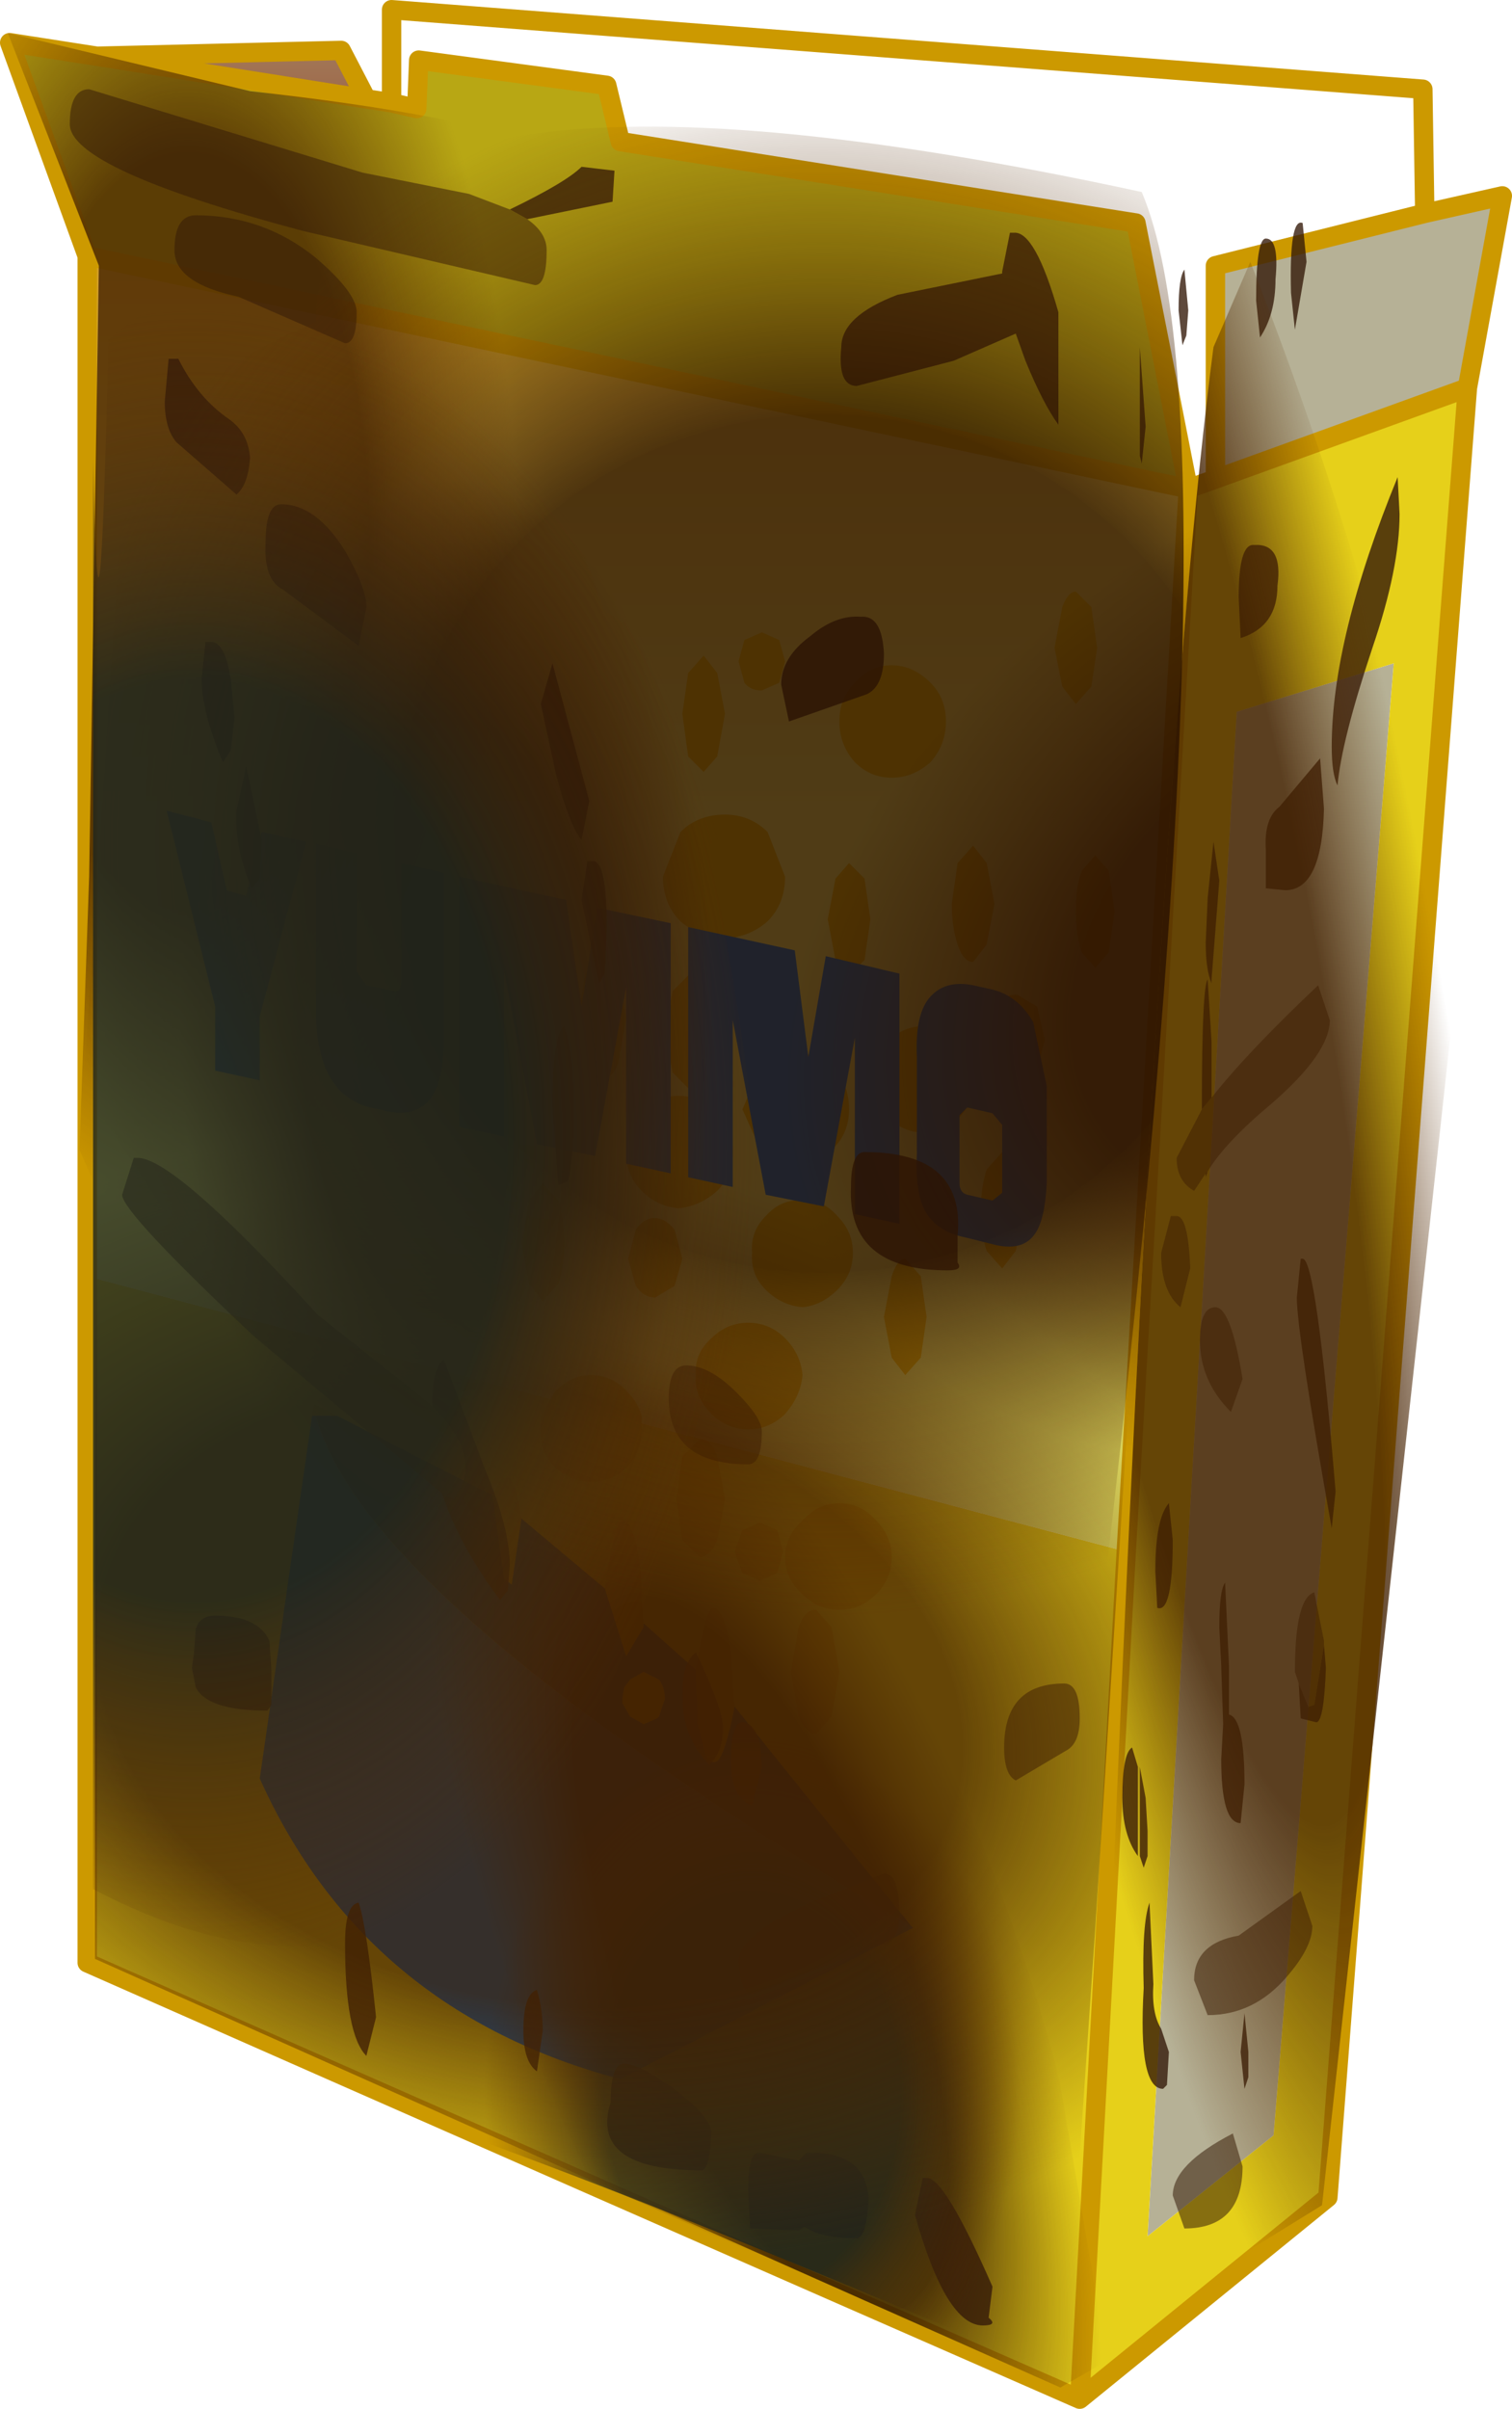 <?xml version="1.0" encoding="UTF-8" standalone="no"?>
<svg xmlns:xlink="http://www.w3.org/1999/xlink" height="62.1px" width="39.0px" xmlns="http://www.w3.org/2000/svg">
  <g transform="matrix(1.0, 0.0, 0.0, 1.0, 19.5, 31.05)">
    <use height="62.1" transform="matrix(1.0, 0.0, 0.0, 1.0, -19.5, -31.05)" width="39.0" xlink:href="#shape0"/>
  </g>
  <defs>
    <g id="shape0" transform="matrix(1.0, 0.0, 0.0, 1.0, 19.5, 31.05)">
      <path d="M17.25 -25.55 L19.25 -26.0 18.35 -21.05 11.85 -18.7 11.85 -24.2 17.25 -25.55 M12.4 -12.7 L16.45 -13.95 13.35 24.0 10.1 26.6 12.4 -12.7" fill="#b6b196" fill-rule="evenodd" stroke="none"/>
      <path d="M-9.4 -28.4 L-9.4 -30.8 17.2 -28.75 17.25 -25.55 11.85 -24.2 11.85 -18.7 11.15 -18.45 9.8 -25.3 -3.5 -27.4 -3.85 -28.85 -8.7 -29.5 -8.75 -28.25 -9.4 -28.4" fill="url(#gradient0)" fill-rule="evenodd" stroke="none"/>
      <path d="M18.35 -21.05 L14.75 25.6 8.35 30.8 Q-4.45 25.2 -17.25 19.55 L-17.25 1.85 9.55 8.95 11.15 -18.45 11.85 -18.7 18.35 -21.05 M8.35 30.8 L9.55 8.95 8.35 30.8 M12.4 -12.7 L10.1 26.6 13.35 24.0 16.45 -13.95 12.4 -12.7" fill="#e6d01a" fill-rule="evenodd" stroke="none"/>
      <path d="M-17.25 -24.45 L-19.25 -29.95 -17.0 -29.6 -10.05 -28.5 -9.4 -28.4 -8.75 -28.25 -8.7 -29.5 -3.85 -28.85 -3.5 -27.4 9.8 -25.3 11.15 -18.45 -17.25 -24.45" fill="#b8a714" fill-rule="evenodd" stroke="none"/>
      <path d="M-17.25 1.85 L-17.25 -24.45 11.15 -18.45 9.55 8.95 -17.25 1.85" fill="url(#gradient1)" fill-rule="evenodd" stroke="none"/>
      <path d="M-17.0 -29.6 L-10.7 -29.75 -10.05 -28.5 -17.0 -29.6" fill="url(#gradient2)" fill-rule="evenodd" stroke="none"/>
      <path d="M17.25 -25.55 L19.25 -26.0 18.35 -21.05 14.75 25.6 8.35 30.8 Q-4.45 25.2 -17.25 19.55 L-17.25 1.85 -17.25 -24.45 -19.25 -29.95 -17.0 -29.6 -10.7 -29.75 -10.05 -28.5 -9.4 -28.4 -9.4 -30.8 17.2 -28.75 17.25 -25.55 11.85 -24.2 11.85 -18.7 18.35 -21.05 M11.85 -18.7 L11.15 -18.45 9.55 8.95 8.35 30.8 M-9.4 -28.4 L-8.75 -28.25 -8.7 -29.5 -3.85 -28.85 -3.5 -27.4 9.8 -25.3 11.15 -18.45 -17.25 -24.45 M-17.0 -29.6 L-10.05 -28.5" fill="none" stroke="#cc9900" stroke-linecap="round" stroke-linejoin="round" stroke-width="0.5"/>
      <path d="M-1.1 5.45 L-1.15 5.4 Q-1.6 4.95 -1.55 4.4 -1.6 3.85 -1.15 3.45 -0.75 3.05 -0.2 3.05 0.35 3.05 0.75 3.45 1.15 3.85 1.2 4.4 1.15 4.95 0.75 5.4 L0.7 5.45 Q0.3 5.8 -0.2 5.8 -0.7 5.8 -1.1 5.45 M-4.25 4.4 Q-3.7 4.4 -3.3 4.85 -3.05 5.1 -2.95 5.45 L-2.95 5.8 Q-2.95 6.35 -3.3 6.75 -3.7 7.15 -4.25 7.15 -4.8 7.15 -5.2 6.75 -5.6 6.35 -5.55 5.8 L-5.55 5.45 -5.2 4.85 Q-4.8 4.4 -4.25 4.4 M-2.1 0.65 L-1.9 1.4 -2.1 2.1 -2.6 2.4 Q-2.9 2.4 -3.1 2.1 L-3.3 1.4 -3.1 0.65 Q-2.9 0.35 -2.6 0.35 -2.35 0.35 -2.1 0.65 M-2.95 -0.35 Q-3.35 -0.75 -3.35 -1.35 -3.35 -2.0 -2.95 -2.4 -2.55 -2.8 -2.0 -2.8 -1.45 -2.8 -1.0 -2.4 -0.6 -2.0 -0.6 -1.35 -0.6 -0.75 -1.0 -0.35 -1.45 0.05 -2.0 0.1 -2.55 0.05 -2.95 -0.35 M-4.4 -3.65 L-4.6 -4.8 -4.4 -5.95 -4.0 -6.4 Q-3.7 -6.4 -3.55 -5.95 L-3.35 -4.8 -3.55 -3.65 Q-3.7 -3.25 -4.0 -3.2 L-4.4 -3.65 M-1.25 -5.5 Q-1.1 -5.1 -1.1 -4.45 -1.1 -3.85 -1.25 -3.4 -1.45 -2.95 -1.7 -2.95 L-2.15 -3.4 -2.35 -4.45 -2.15 -5.5 -1.7 -5.95 -1.25 -5.5 M-5.85 -0.1 L-5.5 -0.55 -5.1 -0.1 Q-4.95 0.35 -4.95 1.0 -4.95 1.6 -5.1 2.05 L-5.5 2.5 -5.85 2.05 -6.05 1.0 -5.85 -0.1 M-1.9 -12.65 L-1.75 -13.7 -1.35 -14.15 -1.0 -13.7 -0.8 -12.65 -1.0 -11.55 -1.35 -11.15 -1.75 -11.55 -1.9 -12.65 M6.35 -1.35 L6.7 -0.9 6.9 0.15 6.7 1.2 6.35 1.65 5.95 1.2 Q5.8 0.75 5.8 0.15 5.8 -0.45 5.95 -0.9 L6.35 -1.35 M6.75 -5.4 L7.25 -5.1 7.45 -4.25 7.25 -3.45 6.75 -3.1 Q6.45 -3.1 6.25 -3.45 L6.05 -4.25 6.25 -5.1 Q6.45 -5.45 6.75 -5.4 M0.75 -4.55 L0.3 -4.25 Q0.0 -4.25 -0.2 -4.55 L-0.4 -5.2 -0.2 -5.9 Q0.0 -6.2 0.3 -6.2 L0.75 -5.9 1.0 -5.2 0.75 -4.55 M0.1 -3.5 Q0.5 -3.9 1.05 -3.9 1.6 -3.9 2.0 -3.5 2.4 -3.1 2.4 -2.45 2.4 -1.85 2.0 -1.45 1.6 -1.05 1.05 -1.0 0.5 -1.05 0.1 -1.45 L-0.35 -2.45 0.1 -3.5 M3.4 -4.2 Q3.8 -4.6 4.35 -4.6 4.85 -4.6 5.25 -4.2 5.65 -3.8 5.65 -3.2 5.65 -2.7 5.25 -2.25 4.85 -1.85 4.35 -1.85 3.8 -1.85 3.4 -2.25 3.0 -2.7 3.05 -3.2 3.0 -3.8 3.4 -4.2 M0.75 -8.45 Q0.75 -7.75 0.3 -7.3 -0.15 -6.9 -0.8 -6.85 -1.5 -6.9 -1.95 -7.3 -2.4 -7.75 -2.4 -8.45 L-1.95 -9.6 Q-1.5 -10.05 -0.8 -10.05 -0.15 -10.05 0.3 -9.6 L0.75 -8.45 M2.05 -6.3 L1.85 -7.35 2.05 -8.4 2.4 -8.8 2.8 -8.4 2.95 -7.35 2.8 -6.3 2.4 -5.9 Q2.2 -5.9 2.05 -6.3 M8.25 -7.55 Q8.25 -8.2 8.4 -8.6 L8.75 -9.0 9.1 -8.6 9.25 -7.55 9.1 -6.5 8.75 -6.1 8.4 -6.5 Q8.25 -6.95 8.25 -7.55 M5.2 -8.8 L5.6 -9.25 5.95 -8.8 6.15 -7.75 5.95 -6.7 5.6 -6.25 Q5.35 -6.25 5.2 -6.7 5.05 -7.15 5.05 -7.75 L5.2 -8.8 M8.25 -15.8 L8.65 -15.4 8.8 -14.35 8.65 -13.35 8.25 -12.9 7.9 -13.35 7.7 -14.35 7.9 -15.4 Q8.05 -15.8 8.25 -15.8 M4.5 -13.45 Q4.9 -13.05 4.9 -12.45 4.9 -11.85 4.5 -11.4 4.05 -11.0 3.5 -11.0 2.95 -11.0 2.55 -11.4 2.15 -11.85 2.15 -12.45 2.15 -13.05 2.55 -13.45 2.95 -13.9 3.5 -13.9 4.05 -13.9 4.5 -13.45 M0.15 -14.75 L0.6 -14.55 0.75 -14.0 0.6 -13.45 0.15 -13.25 Q-0.15 -13.25 -0.3 -13.45 L-0.45 -14.0 -0.3 -14.55 0.15 -14.75 M-6.05 8.1 L-6.3 9.8 -6.5 9.65 -6.8 7.5 -6.55 7.05 -6.35 7.05 -6.2 7.35 -6.1 7.8 -6.05 8.1 M-10.8 5.45 L-11.35 5.45 -11.45 5.45 -11.4 5.15 -10.8 5.45 M-0.55 12.95 Q-0.8 14.2 -1.0 14.35 -1.15 14.45 -1.3 14.2 L-1.5 13.4 -1.55 12.25 -1.55 12.0 Q-1.3 10.4 -1.1 10.4 -0.9 10.4 -0.75 11.0 -0.6 11.55 -0.6 12.4 L-0.55 12.95 M-2.9 10.9 L-3.35 11.65 -3.9 9.9 Q-3.65 8.2 -3.45 8.15 -3.3 8.05 -3.1 8.7 -2.95 9.3 -2.95 10.2 L-2.9 10.9 M-0.55 8.95 L-0.35 8.4 0.1 8.2 0.55 8.4 0.7 8.95 0.55 9.5 0.1 9.7 -0.35 9.5 -0.55 8.95 M-2.05 7.6 L-1.9 6.5 -1.45 6.05 Q-1.15 6.05 -1.0 6.5 L-0.8 7.6 -1.0 8.65 Q-1.15 9.05 -1.45 9.1 L-1.9 8.65 -2.05 7.6 M-3.25 12.25 L-2.9 12.05 -2.5 12.25 Q-2.35 12.45 -2.35 12.75 L-2.5 13.2 -2.55 13.25 -2.9 13.4 -3.25 13.2 -3.45 12.85 -3.45 12.75 -3.4 12.45 -3.25 12.25 M1.95 10.9 L2.15 12.05 1.95 13.2 1.55 13.65 Q1.25 13.6 1.1 13.2 L0.9 12.05 1.1 10.9 Q1.25 10.45 1.55 10.45 L1.95 10.9 M3.1 8.15 Q3.5 8.55 3.5 9.1 3.5 9.65 3.1 10.05 2.7 10.45 2.15 10.45 1.6 10.45 1.2 10.05 0.75 9.65 0.75 9.1 0.75 8.55 1.2 8.15 1.6 7.7 2.15 7.7 2.7 7.7 3.1 8.15 M2.1 0.3 Q2.5 0.7 2.5 1.25 2.5 1.8 2.1 2.2 1.7 2.6 1.2 2.65 0.65 2.6 0.25 2.2 -0.15 1.8 -0.1 1.25 -0.15 0.7 0.25 0.3 0.65 -0.15 1.2 -0.1 1.7 -0.15 2.1 0.3 M3.3 2.9 L3.5 1.85 Q3.65 1.4 3.85 1.4 L4.25 1.85 4.4 2.9 4.25 3.95 3.85 4.4 3.5 3.95 3.3 2.9" fill="#deb307" fill-rule="evenodd" stroke="none"/>
      <path d="M-11.35 5.45 Q-10.05 10.3 4.0 18.6 L4.05 18.65 -3.5 22.55 Q-10.1 20.8 -12.8 14.8 L-11.45 5.45 -11.35 5.45" fill="#0066cc" fill-rule="evenodd" stroke="none"/>
      <path d="M-6.8 7.5 L-6.5 9.65 -6.3 9.8 -6.05 8.1 -3.9 9.9 -3.35 11.65 -2.9 10.9 -2.9 10.8 -1.55 12.0 -1.55 12.25 -1.5 13.4 -1.3 14.2 Q-1.15 14.45 -1.0 14.35 -0.8 14.2 -0.55 12.95 L4.0 18.6 Q-10.05 10.3 -11.35 5.45 L-10.8 5.45 -6.8 7.5 M-3.25 12.25 L-3.4 12.45 -3.45 12.75 -3.45 12.85 -3.25 13.2 -2.9 13.4 -2.55 13.25 -2.5 13.2 -2.35 12.75 Q-2.35 12.45 -2.5 12.25 L-2.9 12.05 -3.25 12.25" fill="#014587" fill-rule="evenodd" stroke="none"/>
      <path d="M4.15 -3.8 Q4.1 -4.85 4.45 -5.3 4.85 -5.8 5.6 -5.65 L6.05 -5.55 Q6.75 -5.4 7.15 -4.7 L7.5 -3.05 7.5 -0.55 Q7.45 0.4 7.2 0.75 6.9 1.2 6.2 1.05 L5.4 0.85 Q4.65 0.7 4.35 0.15 4.1 -0.35 4.15 -1.3 L4.15 -3.8 M5.45 -2.5 L5.25 -2.3 5.25 -0.55 Q5.25 -0.3 5.45 -0.25 L6.1 -0.1 6.35 -0.3 6.35 -2.05 6.1 -2.35 5.45 -2.5 M1.35 -3.8 L1.8 -6.4 3.7 -5.95 3.7 0.5 2.55 0.25 2.55 -4.3 1.75 0.05 0.25 -0.25 -0.6 -4.75 -0.6 -0.45 -1.75 -0.7 -1.75 -7.15 1.0 -6.55 1.35 -3.8 M-11.6 -9.35 L-12.8 -4.85 -12.8 -3.2 -13.95 -3.45 -13.95 -5.1 -15.2 -10.15 -14.05 -9.85 -13.65 -8.1 -13.15 -7.95 -12.75 -9.6 -11.6 -9.35 M-10.3 -9.05 L-10.3 -6.0 -10.05 -5.65 -9.35 -5.5 Q-9.15 -5.45 -9.15 -5.75 L-9.15 -8.8 -8.05 -8.55 -8.05 -4.25 Q-8.05 -2.1 -9.5 -2.4 L-9.95 -2.5 Q-11.35 -2.85 -11.35 -5.0 L-11.35 -9.3 -10.3 -9.05 M-2.2 -7.25 L-2.2 -0.8 -3.35 -1.05 -3.35 -5.6 -4.15 -1.25 -5.65 -1.55 -6.5 -6.05 -6.5 -1.75 -7.65 -2.0 -7.65 -8.45 -4.9 -7.85 -4.5 -5.1 -4.1 -7.65 -2.2 -7.25" fill="#0066cc" fill-rule="evenodd" stroke="none"/>
      <path d="M-2.6 -15.05 Q-0.45 -10.75 -0.45 -4.7 -0.45 1.35 -2.6 5.65 -4.75 9.95 -7.8 9.95 -10.8 9.95 -13.0 5.65 -15.15 1.35 -15.15 -4.7 -15.15 -10.75 -13.0 -15.05 -10.8 -19.35 -7.8 -19.35 -4.75 -19.35 -2.6 -15.05" fill="url(#gradient3)" fill-rule="evenodd" stroke="none"/>
      <path d="M-13.05 -28.7 Q-2.05 -27.5 -2.3 -24.8 -2.55 -22.1 -3.5 -19.45 -4.45 -16.85 -4.45 -10.75 -4.45 -4.7 -6.6 -0.4 -8.75 3.9 -11.8 3.9 -14.85 3.9 -17.0 -0.4 L-17.45 -1.4 -17.2 -8.45 -16.95 -24.2 -19.3 -30.2 -13.05 -28.7" fill="url(#gradient4)" fill-rule="evenodd" stroke="none"/>
      <path d="M8.9 29.9 L7.85 30.5 -4.3 25.1 -5.05 23.5 Q-7.95 16.55 -8.5 10.5 -9.05 4.45 -6.9 2.75 -4.75 1.05 -1.15 4.75 2.45 8.4 5.35 15.3 6.85 18.85 7.75 22.25 L7.85 22.7 8.8 28.25 8.9 29.9" fill="url(#gradient5)" fill-rule="evenodd" stroke="none"/>
      <path d="M6.65 -25.05 Q7.2 -25.1 7.8 -23.0 L7.8 -22.9 7.8 -20.1 Q7.4 -20.65 6.95 -21.75 L6.7 -22.45 5.1 -21.75 2.6 -21.1 Q2.1 -21.1 2.2 -22.1 2.2 -22.9 3.65 -23.45 L6.35 -24.0 6.35 -24.05 6.55 -25.05 6.65 -25.05 M12.9 -23.3 Q12.9 -24.9 13.15 -24.9 13.5 -24.9 13.4 -23.85 13.4 -22.95 13.0 -22.35 L12.9 -23.3 M13.8 -23.5 Q13.75 -25.45 14.1 -25.3 L14.2 -24.3 13.9 -22.55 13.8 -23.5 M11.15 -23.05 L11.1 -22.4 11.0 -22.15 10.9 -23.05 Q10.9 -23.9 11.05 -24.1 L11.15 -23.05 M13.45 -15.95 Q13.45 -14.9 12.5 -14.6 L12.45 -15.65 Q12.45 -17.05 12.85 -17.0 13.6 -17.05 13.45 -15.95 M15.9 -14.35 Q15.1 -11.95 15.0 -10.8 14.85 -11.1 14.85 -11.8 14.85 -14.6 16.55 -18.75 L16.6 -17.8 Q16.6 -16.4 15.9 -14.35 M9.9 -19.3 L9.9 -22.1 10.05 -20.05 9.95 -19.1 9.9 -19.3 M0.65 -13.4 Q0.65 -14.1 1.4 -14.65 2.05 -15.2 2.7 -15.15 3.25 -15.2 3.3 -14.2 3.3 -13.35 2.85 -13.15 L0.85 -12.45 0.65 -13.4 M2.8 -1.35 Q5.4 -1.35 5.2 0.8 L5.2 1.5 Q5.35 1.7 4.95 1.7 2.35 1.7 2.45 -0.45 2.45 -1.35 2.8 -1.35 M14.55 -11.5 L14.65 -10.2 Q14.6 -8.1 13.65 -8.1 L13.15 -8.15 13.15 -9.15 Q13.1 -9.95 13.5 -10.25 L14.55 -11.5 M11.65 -7.9 L11.8 -9.35 11.95 -8.35 11.75 -5.8 11.75 -5.7 Q11.6 -6.05 11.6 -6.75 L11.65 -7.9 M11.65 -0.85 L11.6 -0.7 11.6 -0.8 11.65 -0.85 M11.5 -2.45 Q11.5 -5.6 11.65 -5.8 L11.75 -4.2 11.75 -2.75 11.5 -2.45 M14.05 1.4 L14.1 1.4 Q14.45 1.4 14.95 7.4 L14.85 8.35 Q13.95 3.3 13.95 2.4 L14.05 1.4 M10.75 8.65 Q10.75 10.55 10.35 10.4 L10.3 9.45 Q10.3 8.1 10.65 7.7 L10.75 8.65 M12.2 11.9 L12.2 13.15 Q12.6 13.25 12.6 14.95 L12.5 15.95 Q12.0 15.95 12.0 14.3 L12.05 13.4 12.0 11.9 11.95 10.9 Q11.95 9.95 12.1 9.75 L12.2 11.9 M14.65 11.35 L14.7 11.95 Q14.65 13.35 14.45 13.35 L14.05 13.25 14.0 12.35 14.25 12.95 14.4 12.9 14.65 11.35 M9.7 14.0 L9.85 14.5 9.85 16.8 Q9.45 16.25 9.45 15.3 9.45 14.15 9.7 14.0 M10.05 15.3 L10.1 16.15 10.1 16.8 10.0 17.1 9.9 16.8 9.9 14.5 10.05 15.3 M0.15 14.5 L-0.1 15.5 Q-0.65 15.3 -0.65 14.35 -0.65 13.35 -0.35 13.35 -0.05 13.35 0.1 13.9 L0.15 14.5 M1.3 24.45 Q2.85 24.4 2.9 25.65 2.85 26.65 2.6 26.65 1.65 26.65 1.25 26.35 L1.1 26.45 -0.15 26.4 -0.2 25.4 Q-0.2 24.4 0.1 24.45 L1.1 24.65 1.3 24.45 M10.45 21.25 L10.65 21.85 10.6 22.7 10.5 22.8 Q9.85 22.8 10.0 20.2 9.95 18.55 10.15 18.0 L10.25 20.1 Q10.2 20.85 10.45 21.25 M12.5 21.85 L12.6 20.85 12.7 21.85 12.7 22.5 12.6 22.8 12.5 21.85 M5.85 28.9 Q4.9 28.9 4.1 26.05 L4.3 25.1 4.4 25.1 Q4.85 25.05 6.1 27.9 L6.0 28.7 Q6.25 28.9 5.85 28.9 M-6.35 -25.65 Q-4.9 -26.35 -4.5 -26.75 L-3.65 -26.65 -3.7 -25.85 -5.9 -25.4 -6.35 -25.65 M-5.25 -13.95 L-4.3 -10.4 -4.5 -9.4 Q-4.8 -9.75 -5.15 -11.05 L-5.55 -12.9 -5.25 -13.95 M-14.9 -21.8 Q-14.4 -20.8 -13.6 -20.25 -13.1 -19.9 -13.05 -19.25 -13.1 -18.55 -13.4 -18.3 L-14.95 -19.65 Q-15.25 -20.0 -15.25 -20.7 L-15.15 -21.8 -14.9 -21.8 M-13.55 -13.55 L-13.45 -12.55 -13.55 -11.7 -13.75 -11.4 Q-14.3 -12.7 -14.3 -13.55 L-14.2 -14.5 -14.05 -14.5 Q-13.7 -14.5 -13.55 -13.55 M-12.2 -15.85 Q-12.7 -16.1 -12.65 -17.05 -12.65 -18.05 -12.25 -18.05 -11.35 -18.05 -10.6 -16.85 -10.05 -15.9 -10.05 -15.4 L-10.25 -14.4 -12.2 -15.85 M-13.0 -8.15 Q-13.45 -9.15 -13.4 -10.15 L-13.15 -11.3 -12.75 -9.4 -12.8 -8.4 -13.0 -8.15 M-8.35 5.2 Q-8.35 4.2 -8.05 4.0 L-7.0 6.8 Q-6.35 8.35 -6.35 9.3 L-6.4 9.95 -6.6 10.2 Q-7.65 8.8 -8.1 7.45 L-7.8 7.6 Q-7.5 7.25 -7.5 6.75 -7.5 6.05 -8.35 5.2 M-3.85 -7.1 L-3.9 -5.95 -4.05 -5.7 -4.5 -7.85 -4.35 -8.85 -4.2 -8.85 Q-3.85 -8.85 -3.85 -7.1 M-5.25 -2.55 Q-5.25 -4.35 -4.95 -4.6 -4.7 -3.85 -4.7 -2.5 -4.7 -1.15 -4.85 -0.6 L-5.1 -0.5 -5.25 -2.55 M-14.5 11.6 L-14.45 10.95 Q-14.35 10.6 -13.95 10.6 -12.85 10.6 -12.55 11.25 L-12.5 12.0 -12.5 12.9 -12.6 13.05 Q-14.15 13.05 -14.45 12.45 L-14.55 11.95 -14.5 11.6 M-10.25 18.0 Q-10.05 18.55 -9.8 20.95 L-10.05 21.95 Q-10.6 21.4 -10.6 19.05 -10.6 18.05 -10.25 18.0 M-1.2 14.45 Q-1.9 13.75 -1.9 12.65 -1.9 11.8 -1.55 11.55 -0.85 13.0 -0.85 13.5 -0.85 14.1 -1.2 14.45 M-5.65 22.35 Q-6.0 22.1 -6.0 21.3 -6.0 20.35 -5.65 20.25 -5.5 20.75 -5.5 21.3 L-5.65 22.35 M-2.05 22.85 Q-1.15 23.55 -1.15 23.95 -1.2 24.9 -1.4 24.9 -4.3 24.9 -3.75 23.15 -3.75 22.15 -3.4 22.15 -3.0 22.15 -2.05 22.85" fill="#341a09" fill-opacity="0.792" fill-rule="evenodd" stroke="none"/>
      <path d="M11.75 -2.75 Q12.65 -3.9 14.5 -5.65 L14.8 -4.75 Q14.8 -3.9 13.3 -2.6 12.1 -1.6 11.65 -0.85 L11.6 -0.8 11.3 -0.35 Q10.85 -0.6 10.85 -1.2 L11.5 -2.45 11.75 -2.75 M10.85 0.3 Q11.15 0.3 11.2 1.65 L10.95 2.65 Q10.45 2.25 10.45 1.25 L10.7 0.3 10.85 0.3 M11.45 3.5 Q11.45 2.65 11.85 2.65 12.25 2.65 12.55 4.5 L12.25 5.35 Q11.45 4.55 11.45 3.5 M14.0 12.35 L13.9 12.05 Q13.9 10.15 14.4 10.0 L14.65 11.25 14.65 11.35 14.4 12.9 14.25 12.95 14.0 12.35 M8.05 14.05 L6.7 14.85 Q6.4 14.7 6.4 14.0 6.4 12.35 7.95 12.35 8.35 12.35 8.35 13.25 8.35 13.85 8.05 14.05 M3.3 17.25 Q3.7 17.25 3.7 18.3 3.7 19.1 3.15 19.1 L-0.1 20.35 Q-0.4 20.35 -0.45 19.5 -0.45 18.85 1.4 18.0 L3.3 17.25 M13.7 19.9 Q12.85 20.9 11.65 20.9 L11.3 20.0 Q11.3 19.05 12.45 18.85 L14.05 17.7 14.35 18.6 Q14.35 19.15 13.7 19.9 M11.05 26.4 L10.75 25.55 Q10.75 24.75 12.3 23.95 L12.55 24.8 Q12.55 26.4 11.05 26.4 M-5.9 -25.4 Q-5.4 -25.05 -5.4 -24.6 -5.4 -23.7 -5.7 -23.7 L-11.7 -25.1 Q-17.7 -26.7 -17.7 -27.85 -17.7 -28.75 -17.2 -28.75 L-10.15 -26.6 -7.4 -26.05 -6.35 -25.65 -5.9 -25.4 M-13.35 -23.4 Q-15.0 -23.75 -15.0 -24.6 -15.0 -25.5 -14.45 -25.5 -12.7 -25.5 -11.35 -24.4 -10.3 -23.5 -10.3 -23.0 -10.3 -22.2 -10.6 -22.2 L-13.35 -23.4 M-8.1 7.45 L-12.95 3.4 Q-16.35 0.2 -16.35 -0.25 L-16.05 -1.2 -15.95 -1.2 Q-15.0 -1.2 -11.3 2.85 L-8.9 4.75 -8.35 5.2 Q-7.5 6.05 -7.5 6.75 -7.5 7.25 -7.8 7.6 L-8.1 7.45 M-0.5 4.85 Q0.15 5.5 0.15 5.85 0.15 6.7 -0.2 6.7 -2.25 6.7 -2.25 5.0 -2.25 4.15 -1.8 4.15 -1.2 4.15 -0.5 4.85" fill="#341a09" fill-opacity="0.537" fill-rule="evenodd" stroke="none"/>
      <path d="M7.2 22.9 Q7.2 26.55 5.55 29.2 -2.5 25.8 -7.35 24.05 L-7.4 22.9 Q-7.4 18.8 -5.25 15.85 -3.1 12.95 -0.1 12.95 2.9 12.95 5.05 15.85 7.2 18.8 7.2 22.9" fill="url(#gradient6)" fill-rule="evenodd" stroke="none"/>
      <path d="M9.15 19.0 L8.4 16.75 Q5.6 6.55 4.3 5.75 -0.7 2.6 -0.4 -3.15 -0.15 -8.9 5.25 -13.85 6.5 -15.05 7.95 -17.45 L8.25 -18.0 Q10.6 -26.3 10.9 -20.0 L11.8 -22.15 11.8 -22.1 Q10.4 -11.35 9.15 19.0" fill="url(#gradient7)" fill-rule="evenodd" stroke="none"/>
      <path d="M11.8 -22.1 L12.75 -24.3 Q16.4 -15.05 18.05 -5.6 L14.6 25.8 9.9 28.7 Q10.65 24.65 10.4 23.9 L10.05 22.85 9.0 19.25 9.1 19.3 9.15 19.0 Q10.4 -11.35 11.8 -22.1" fill="url(#gradient8)" fill-rule="evenodd" stroke="none"/>
      <path d="M-17.05 -0.9 Q-10.2 -3.15 -2.0 -1.1 3.35 0.25 9.75 2.95 L8.75 18.7 8.25 25.95 8.1 26.15 8.1 30.3 7.75 26.3 7.3 26.5 6.55 26.75 2.0 27.95 -17.05 19.45 -17.05 -0.9" fill="url(#gradient9)" fill-rule="evenodd" stroke="none"/>
      <path d="M8.75 11.85 Q3.7 14.55 0.0 13.85 -8.2 12.3 -14.0 3.05 L-14.45 2.4 -16.0 1.15 -16.1 1.05 -15.2 0.25 -17.35 -3.0 -16.25 -19.6 -16.0 -19.8 Q-13.9 -21.7 -11.35 -22.75 -11.3 -30.7 9.95 -26.1 12.6 -19.85 8.75 11.85" fill="url(#gradient10)" fill-rule="evenodd" stroke="none"/>
      <path d="M-16.7 -22.3 Q-8.8 -28.9 -3.9 -15.3 2.25 -11.7 -1.2 -9.25 0.05 -2.55 0.1 0.2 0.05 2.95 -1.4 5.15 -5.7 23.65 -17.1 17.65 L-17.1 -19.2 Q-16.95 -11.85 -16.7 -22.3" fill="url(#gradient11)" fill-rule="evenodd" stroke="none"/>
    </g>
    <linearGradient gradientTransform="matrix(0.0, 0.0, 0.0, 0.0, 0.0, 0.0)" gradientUnits="userSpaceOnUse" id="gradient0" spreadMethod="pad" x1="-819.2" x2="819.2">
      <stop offset="0.0" stop-color="#4d372b"/>
      <stop offset="1.0" stop-color="#9d6a4b"/>
    </linearGradient>
    <linearGradient gradientTransform="matrix(0.0, -0.02, 0.017, 0.0, -3.05, -7.75)" gradientUnits="userSpaceOnUse" id="gradient1" spreadMethod="pad" x1="-819.2" x2="819.2">
      <stop offset="0.557" stop-color="#e6e466"/>
      <stop offset="1.0" stop-color="#d19d25"/>
    </linearGradient>
    <linearGradient gradientTransform="matrix(0.0, 8.0E-4, -0.004, 0.0, -13.5, -29.15)" gradientUnits="userSpaceOnUse" id="gradient2" spreadMethod="pad" x1="-819.2" x2="819.2">
      <stop offset="0.0" stop-color="#a37858"/>
      <stop offset="1.0" stop-color="#9d6a4b"/>
    </linearGradient>
    <radialGradient cx="0" cy="0" gradientTransform="matrix(0.009, 0.0, 0.0, 0.018, -7.95, -4.9)" gradientUnits="userSpaceOnUse" id="gradient3" r="819.2" spreadMethod="pad">
      <stop offset="0.518" stop-color="#432101" stop-opacity="0.792"/>
      <stop offset="0.937" stop-color="#5c2e01" stop-opacity="0.0"/>
    </radialGradient>
    <radialGradient cx="0" cy="0" gradientTransform="matrix(0.011, 0.0, 0.0, -0.023, -14.65, -17.35)" gradientUnits="userSpaceOnUse" id="gradient4" r="819.2" spreadMethod="pad">
      <stop offset="0.518" stop-color="#432101" stop-opacity="0.792"/>
      <stop offset="0.937" stop-color="#5c2e01" stop-opacity="0.0"/>
    </radialGradient>
    <radialGradient cx="0" cy="0" gradientTransform="matrix(0.007, -0.005, 0.009, 0.021, 0.15, 19.4)" gradientUnits="userSpaceOnUse" id="gradient5" r="819.2" spreadMethod="pad">
      <stop offset="0.518" stop-color="#291101" stop-opacity="0.792"/>
      <stop offset="0.937" stop-color="#5c2e01" stop-opacity="0.0"/>
    </radialGradient>
    <radialGradient cx="0" cy="0" gradientTransform="matrix(0.009, 0.0, 0.0, 0.012, -0.1, 22.9)" gradientUnits="userSpaceOnUse" id="gradient6" r="819.2" spreadMethod="pad">
      <stop offset="0.518" stop-color="#1e261e" stop-opacity="0.792"/>
      <stop offset="0.937" stop-color="#5c2e01" stop-opacity="0.0"/>
    </radialGradient>
    <radialGradient cx="0" cy="0" gradientTransform="matrix(-0.016, 0.015, 0.015, 0.009, 17.45, -6.75)" gradientUnits="userSpaceOnUse" id="gradient7" r="819.2" spreadMethod="pad">
      <stop offset="0.518" stop-color="#432101" stop-opacity="0.792"/>
      <stop offset="0.937" stop-color="#5c2e01" stop-opacity="0.0"/>
    </radialGradient>
    <radialGradient cx="0" cy="0" gradientTransform="matrix(-0.009, 0.0, 0.009, 0.051, 10.8, -5.65)" gradientUnits="userSpaceOnUse" id="gradient8" r="819.2" spreadMethod="pad">
      <stop offset="0.518" stop-color="#432101" stop-opacity="0.792"/>
      <stop offset="0.937" stop-color="#5c2e01" stop-opacity="0.0"/>
    </radialGradient>
    <radialGradient cx="0" cy="0" gradientTransform="matrix(-0.004, 0.018, 0.026, 0.006, -5.85, 12.65)" gradientUnits="userSpaceOnUse" id="gradient9" r="819.2" spreadMethod="pad">
      <stop offset="0.518" stop-color="#432101" stop-opacity="0.792"/>
      <stop offset="0.937" stop-color="#5c2e01" stop-opacity="0.0"/>
    </radialGradient>
    <radialGradient cx="0" cy="0" gradientTransform="matrix(-0.026, 0.0, 0.0, 0.026, 1.75, -9.3)" gradientUnits="userSpaceOnUse" id="gradient10" r="819.2" spreadMethod="pad">
      <stop offset="0.518" stop-color="#291101" stop-opacity="0.792"/>
      <stop offset="0.937" stop-color="#5c2e01" stop-opacity="0.0"/>
    </radialGradient>
    <radialGradient cx="0" cy="0" gradientTransform="matrix(0.019, 0.0, 0.0, 0.028, -14.5, -1.65)" gradientUnits="userSpaceOnUse" id="gradient11" r="819.2" spreadMethod="pad">
      <stop offset="0.518" stop-color="#1e261e" stop-opacity="0.792"/>
      <stop offset="0.937" stop-color="#5c2e01" stop-opacity="0.0"/>
    </radialGradient>
  </defs>
</svg>
